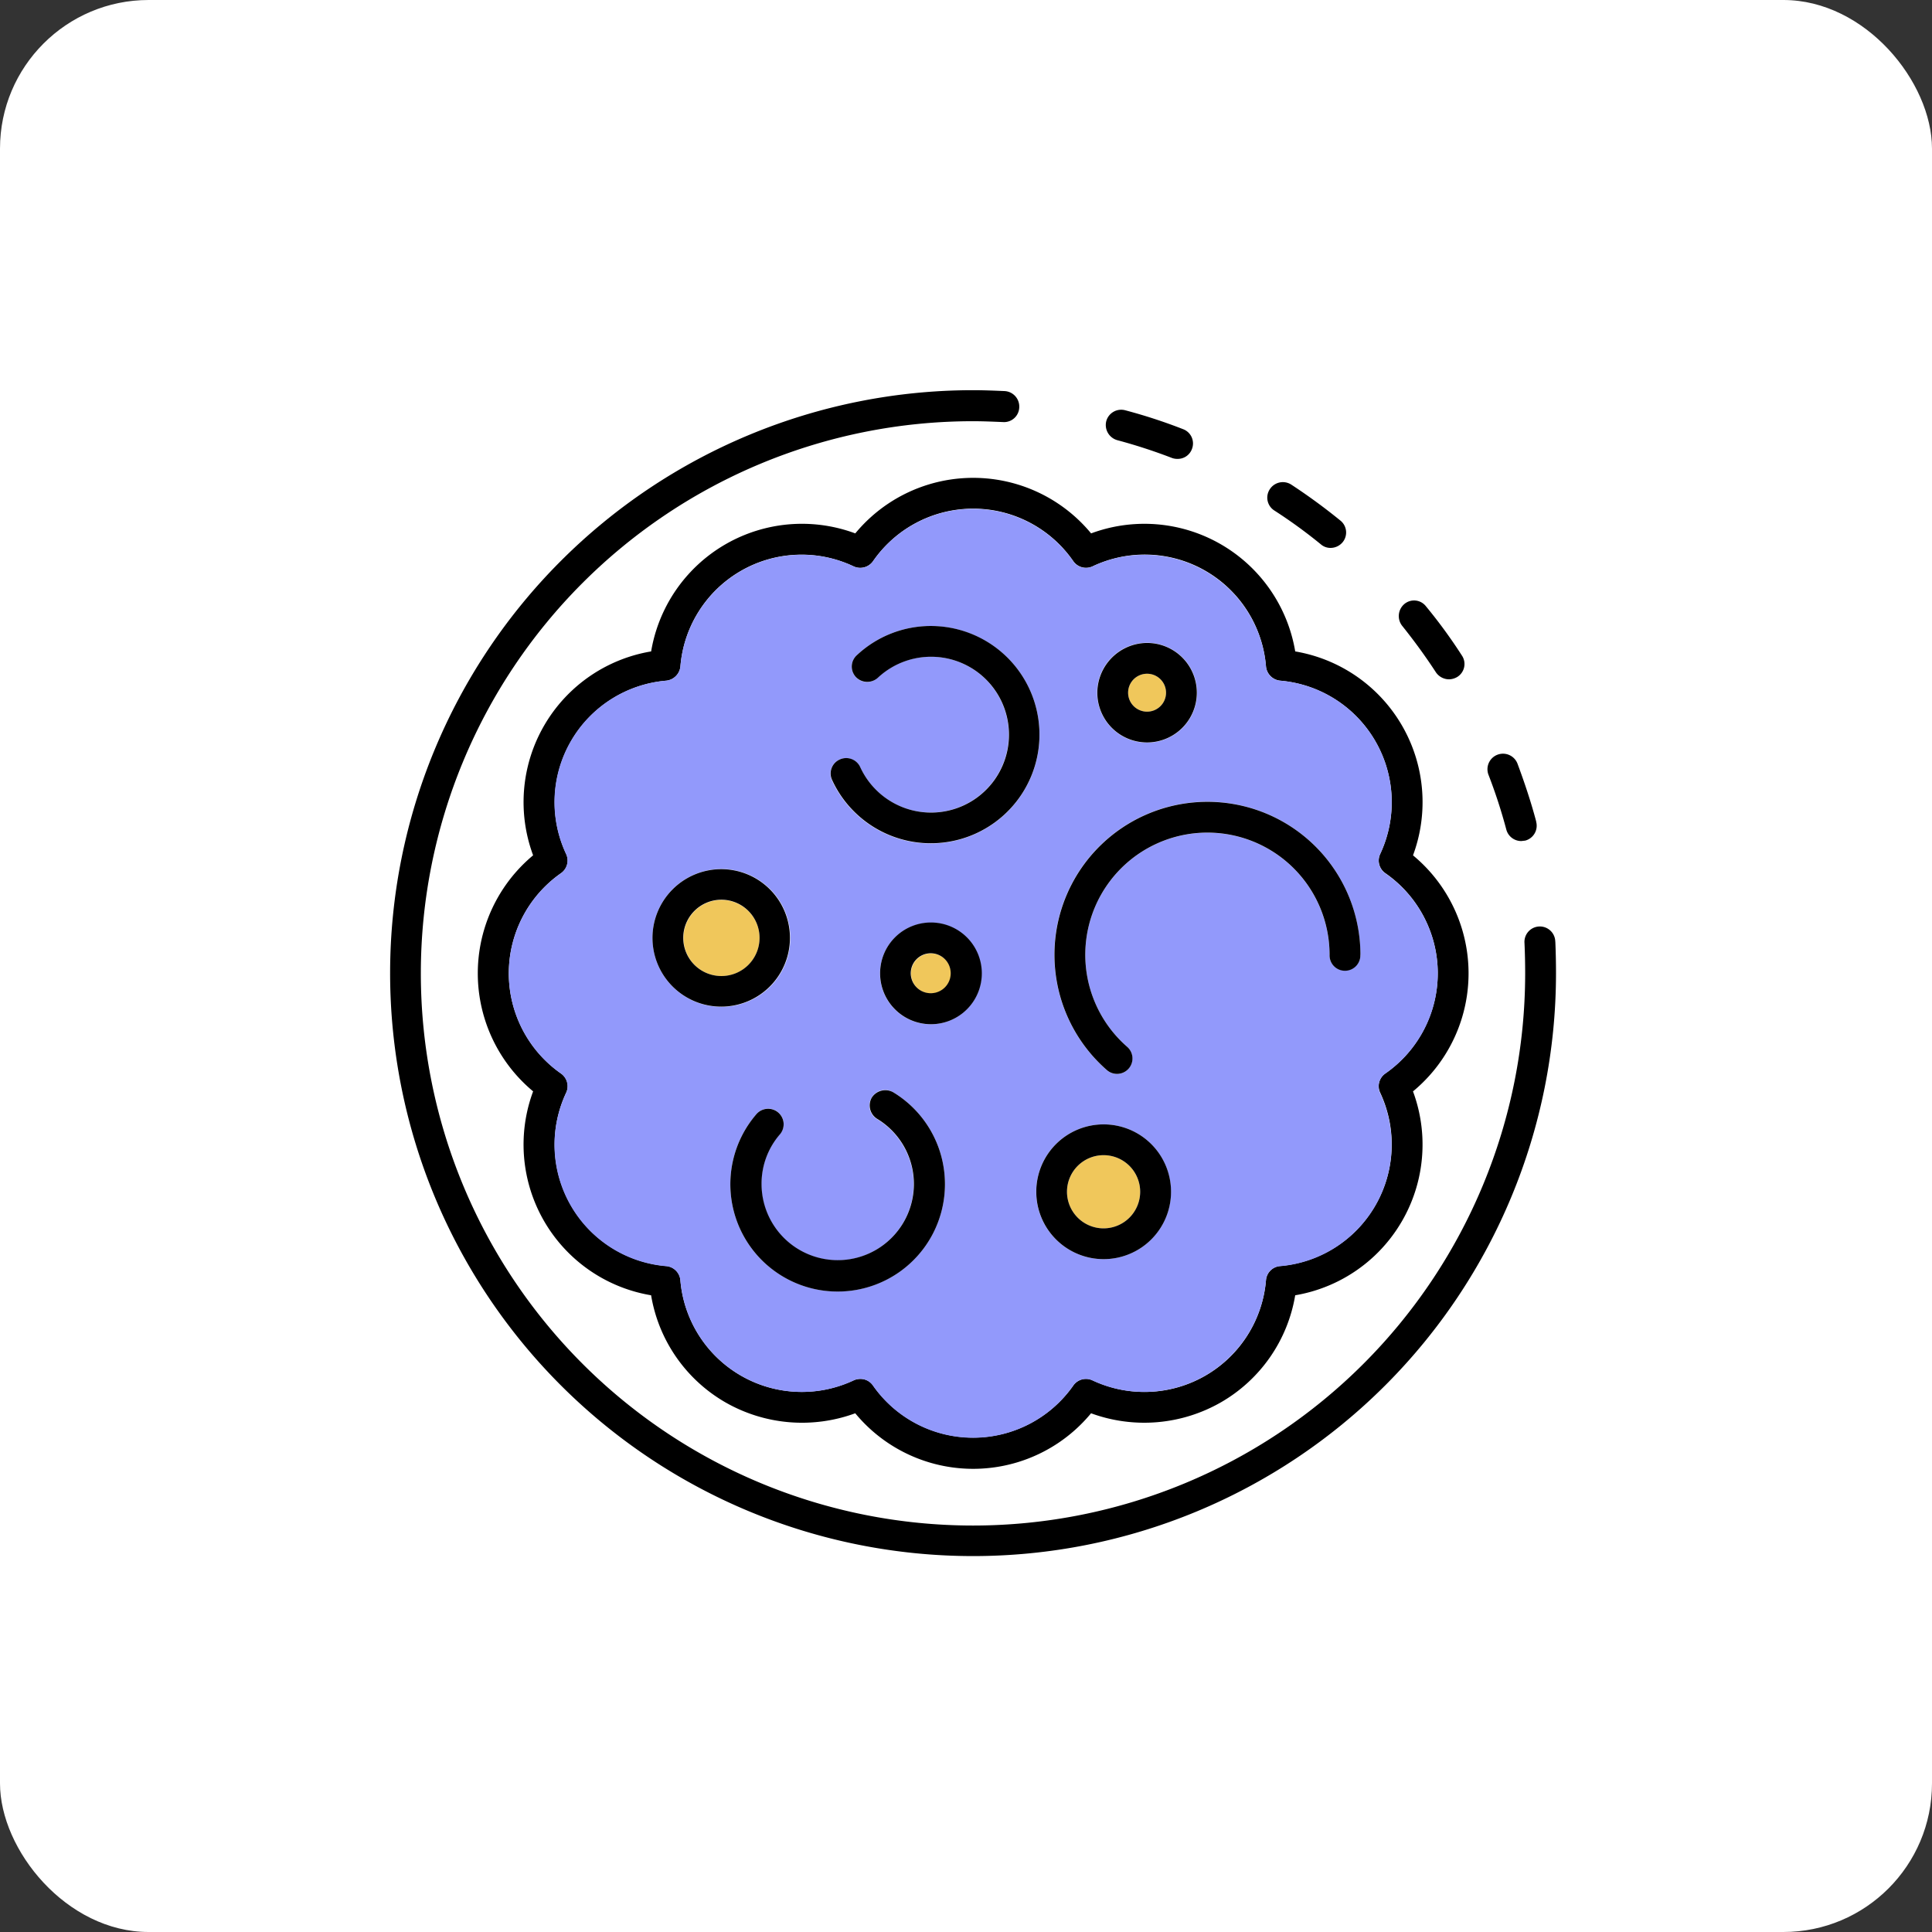 <svg xmlns="http://www.w3.org/2000/svg" xmlns:xlink="http://www.w3.org/1999/xlink" width="104" height="104" viewBox="0 0 104 104">
  <rect x="0" y="0" width="104" height="104" fill="#333333" stroke="none"/>
  <defs>
    <clipPath id="clip-path">
      <rect id="Rectángulo_402224" data-name="Rectángulo 402224" width="62.772" height="62.784" fill="none"/>
    </clipPath>
  </defs>
  <g id="Grupo_1103205" data-name="Grupo 1103205" transform="translate(-309.051 -2578)">
    <rect id="Rectángulo_402210" data-name="Rectángulo 402210" width="104" height="104" rx="8" transform="translate(309.051 2578)" fill="#fff"/>
    <g id="Grupo_1102181" data-name="Grupo 1102181" transform="translate(330.051 2599)">
      <g id="Grupo_1102180" data-name="Grupo 1102180" transform="translate(0 0)" clip-path="url(#clip-path)">
        <path id="Trazado_883344" data-name="Trazado 883344" d="M4.318,1.271a1.021,1.021,0,0,1,0,2.042,1.021,1.021,0,0,1,0-2.042" transform="translate(36.429 13.996)" fill="#f0c75b"/>
        <path id="Trazado_883345" data-name="Trazado 883345" d="M3.357,2.285A2.048,2.048,0,1,1,1.315,4.339,2.045,2.045,0,0,1,3.357,2.285" transform="translate(14.477 25.16)" fill="#f0c75b"/>
        <path id="Trazado_883346" data-name="Trazado 883346" d="M3.4,2.525A1.075,1.075,0,1,1,2.335,3.594,1.071,1.071,0,0,1,3.4,2.525" transform="translate(25.706 27.802)" fill="#f0c75b"/>
        <path id="Trazado_883347" data-name="Trazado 883347" d="M5,3.429A1.97,1.97,0,1,1,3.034,5.4,1.971,1.971,0,0,1,5,3.429" transform="translate(33.402 37.754)" fill="#f0c75b"/>
        <path id="Trazado_883348" data-name="Trazado 883348" d="M62.724,29.687c.024.564.036,1.141.036,1.717A31.38,31.38,0,1,1,31.38,0c.576,0,1.153.024,1.705.048a.835.835,0,0,1,.781.889.819.819,0,0,1-.817.781c-.588-.024-1.117-.048-1.669-.048A29.723,29.723,0,1,0,61.1,31.4c0-.552-.012-1.093-.036-1.633a.83.83,0,1,1,1.657-.084" transform="translate(0 0.004)"/>
        <path id="Trazado_883349" data-name="Trazado 883349" d="M7.545,5.28A.829.829,0,0,1,6.957,6.3l-.216.024a.833.833,0,0,1-.8-.612,28.256,28.256,0,0,0-.961-2.954.836.836,0,0,1,1.561-.6c.384,1.033.733,2.078,1.009,3.122" transform="translate(54.146 17.95)"/>
        <path id="Trazado_883350" data-name="Trazado 883350" d="M7.917,3.9a.82.82,0,0,1-.24,1.153.9.9,0,0,1-.444.132.861.861,0,0,1-.709-.372C5.96,3.947,5.347,3.107,4.7,2.3a.851.851,0,0,1,.132-1.177.81.81,0,0,1,1.153.132A27.555,27.555,0,0,1,7.917,3.9" transform="translate(49.775 10.383)"/>
        <path id="Trazado_883351" data-name="Trazado 883351" d="M50.735,20.713a8.243,8.243,0,0,1,0,12.706,8.229,8.229,0,0,1-6.341,10.976,8.212,8.212,0,0,1-4,5.764,8.309,8.309,0,0,1-6.989.588,8.231,8.231,0,0,1-12.694,0,8.305,8.305,0,0,1-6.989-.588,8.212,8.212,0,0,1-4-5.764A8.226,8.226,0,0,1,3.371,33.418a8.265,8.265,0,0,1,0-12.706A8.226,8.226,0,0,1,9.724,9.736,8.232,8.232,0,0,1,20.713,3.383a8.231,8.231,0,0,1,12.694,0A8.232,8.232,0,0,1,44.395,9.736a8.229,8.229,0,0,1,6.341,10.976m1.333,6.353a6.569,6.569,0,0,0-2.822-5.392.828.828,0,0,1-.276-1.033,6.569,6.569,0,0,0-5.392-9.331.856.856,0,0,1-.757-.757,6.548,6.548,0,0,0-9.343-5.392.837.837,0,0,1-1.033-.288,6.551,6.551,0,0,0-10.772,0,.849.849,0,0,1-1.045.288A6.542,6.542,0,0,0,11.3,10.553a.856.856,0,0,1-.757.757A6.569,6.569,0,0,0,5.149,20.64a.828.828,0,0,1-.276,1.033,6.578,6.578,0,0,0,0,10.784.825.825,0,0,1,.276,1.033,6.569,6.569,0,0,0,5.392,9.331.834.834,0,0,1,.757.757,6.556,6.556,0,0,0,9.331,5.392.964.964,0,0,1,.36-.072.808.808,0,0,1,.685.36,6.583,6.583,0,0,0,10.772,0,.833.833,0,0,1,1.033-.288,6.562,6.562,0,0,0,9.343-5.392.834.834,0,0,1,.757-.757A6.569,6.569,0,0,0,48.97,33.49a.825.825,0,0,1,.276-1.033,6.585,6.585,0,0,0,2.822-5.392" transform="translate(4.327 4.33)"/>
        <path id="Trazado_883352" data-name="Trazado 883352" d="M47.716,20.155a6.551,6.551,0,0,1,0,10.772.849.849,0,0,0-.288,1.045A6.556,6.556,0,0,1,42.036,41.3a.812.812,0,0,0-.745.757,6.583,6.583,0,0,1-9.343,5.392.825.825,0,0,0-1.033.276,6.578,6.578,0,0,1-10.784,0,.833.833,0,0,0-.673-.36.757.757,0,0,0-.36.084A6.569,6.569,0,0,1,9.767,42.06.834.834,0,0,0,9.01,41.3a6.556,6.556,0,0,1-5.392-9.331.849.849,0,0,0-.288-1.045,6.583,6.583,0,0,1,0-10.772.837.837,0,0,0,.288-1.033A6.562,6.562,0,0,1,9.01,9.779a.856.856,0,0,0,.757-.757A6.556,6.556,0,0,1,19.1,3.63a.825.825,0,0,0,1.033-.276,6.562,6.562,0,0,1,10.784,0,.828.828,0,0,0,1.033.276,6.57,6.57,0,0,1,9.343,5.392.833.833,0,0,0,.745.757,6.562,6.562,0,0,1,5.392,9.343.837.837,0,0,0,.288,1.033m-2.174,5.224a.83.83,0,0,0,.829-.829,8.238,8.238,0,1,0-13.642,6.2.841.841,0,0,0,.54.2.791.791,0,0,0,.624-.288.836.836,0,0,0-.084-1.177,6.573,6.573,0,1,1,10.9-4.936.823.823,0,0,0,.829.829M37.58,10.428a2.69,2.69,0,1,0-2.69,2.69,2.691,2.691,0,0,0,2.69-2.69M36.175,37.292a3.627,3.627,0,1,0-3.627,3.627,3.624,3.624,0,0,0,3.627-3.627M29.1,12.7a5.858,5.858,0,0,0-5.848-5.86A5.776,5.776,0,0,0,19.266,8.41a.823.823,0,0,0-.048,1.177.809.809,0,0,0,1.165.036,4.194,4.194,0,1,1,2.87,7.254,4.176,4.176,0,0,1-3.807-2.438.838.838,0,0,0-1.525.7A5.858,5.858,0,0,0,29.1,12.7m-3.122,12.85a2.732,2.732,0,1,0-2.726,2.726,2.734,2.734,0,0,0,2.726-2.726M18.234,42.66a5.78,5.78,0,0,0,2.99-10.724.843.843,0,0,0-.877,1.441,4.1,4.1,0,1,1-6.221,3.507,4.117,4.117,0,0,1,.985-2.678.83.83,0,1,0-1.249-1.093,5.773,5.773,0,0,0,4.371,9.547M15.688,23.638a3.711,3.711,0,1,0-3.723,3.7,3.708,3.708,0,0,0,3.723-3.7" transform="translate(5.857 5.861)" fill="#9299fb"/>
        <path id="Trazado_883353" data-name="Trazado 883353" d="M19.454,10.083a.829.829,0,1,1-1.657,0,6.575,6.575,0,1,0-10.9,4.948.83.83,0,1,1-1.081,1.261,8.235,8.235,0,1,1,13.642-6.209" transform="translate(32.774 20.316)"/>
        <path id="Trazado_883354" data-name="Trazado 883354" d="M7.863,2.478a.823.823,0,0,1,.132,1.165.848.848,0,0,1-.661.312.79.79,0,0,1-.516-.192,27.363,27.363,0,0,0-2.51-1.825A.821.821,0,0,1,4.068.8.836.836,0,0,1,5.221.545,31.642,31.642,0,0,1,7.863,2.478" transform="translate(43.284 4.539)"/>
        <path id="Trazado_883355" data-name="Trazado 883355" d="M7.376,1.137a.82.82,0,0,1,.468,1.069.812.812,0,0,1-.769.528.829.829,0,0,1-.3-.048,29.209,29.209,0,0,0-2.954-.961A.848.848,0,0,1,3.233.705.833.833,0,0,1,4.254.117,28.722,28.722,0,0,1,7.376,1.137" transform="translate(35.317 0.968)"/>
        <path id="Trazado_883356" data-name="Trazado 883356" d="M5.848,1.133A2.678,2.678,0,1,1,3.17,3.811,2.691,2.691,0,0,1,5.848,1.133M6.869,3.811A1.02,1.02,0,0,0,5.848,2.79a1.021,1.021,0,0,0,0,2.042A1.02,1.02,0,0,0,6.869,3.811" transform="translate(34.899 12.477)"/>
        <path id="Trazado_883357" data-name="Trazado 883357" d="M6.523,3.291A3.627,3.627,0,1,1,2.9,6.918,3.624,3.624,0,0,1,6.523,3.291m1.97,3.627a1.97,1.97,0,1,0-1.97,1.97,1.971,1.971,0,0,0,1.97-1.97" transform="translate(31.883 36.235)"/>
        <path id="Trazado_883358" data-name="Trazado 883358" d="M7.375,1.057a5.848,5.848,0,1,1-5.32,8.286.822.822,0,0,1,.4-1.093.83.83,0,0,1,1.117.408,4.194,4.194,0,1,0,.949-4.816A.845.845,0,0,1,3.34,3.807.823.823,0,0,1,3.388,2.63,5.82,5.82,0,0,1,7.375,1.057" transform="translate(21.736 11.64)"/>
        <path id="Trazado_883359" data-name="Trazado 883359" d="M4.934,2.386A2.738,2.738,0,1,1,2.2,5.124,2.734,2.734,0,0,1,4.934,2.386M6,5.124A1.075,1.075,0,1,0,4.934,6.193,1.071,1.071,0,0,0,6,5.124" transform="translate(24.176 26.272)"/>
        <path id="Trazado_883360" data-name="Trazado 883360" d="M13.078,8.2A5.776,5.776,0,1,1,2.93,4.427.834.834,0,0,1,4.191,5.519,4.054,4.054,0,0,0,3.206,8.2,4.1,4.1,0,1,0,9.427,4.679a.849.849,0,0,1-.288-1.141.866.866,0,0,1,1.153-.288A5.777,5.777,0,0,1,13.078,8.2" transform="translate(16.789 34.547)"/>
        <path id="Trazado_883361" data-name="Trazado 883361" d="M4.887,2.147A3.7,3.7,0,1,1,1.176,5.858,3.706,3.706,0,0,1,4.887,2.147M6.94,5.858A2.054,2.054,0,1,0,4.887,7.9,2.053,2.053,0,0,0,6.94,5.858" transform="translate(12.947 23.64)"/>
      </g>
    </g>
  </g>
</svg>
